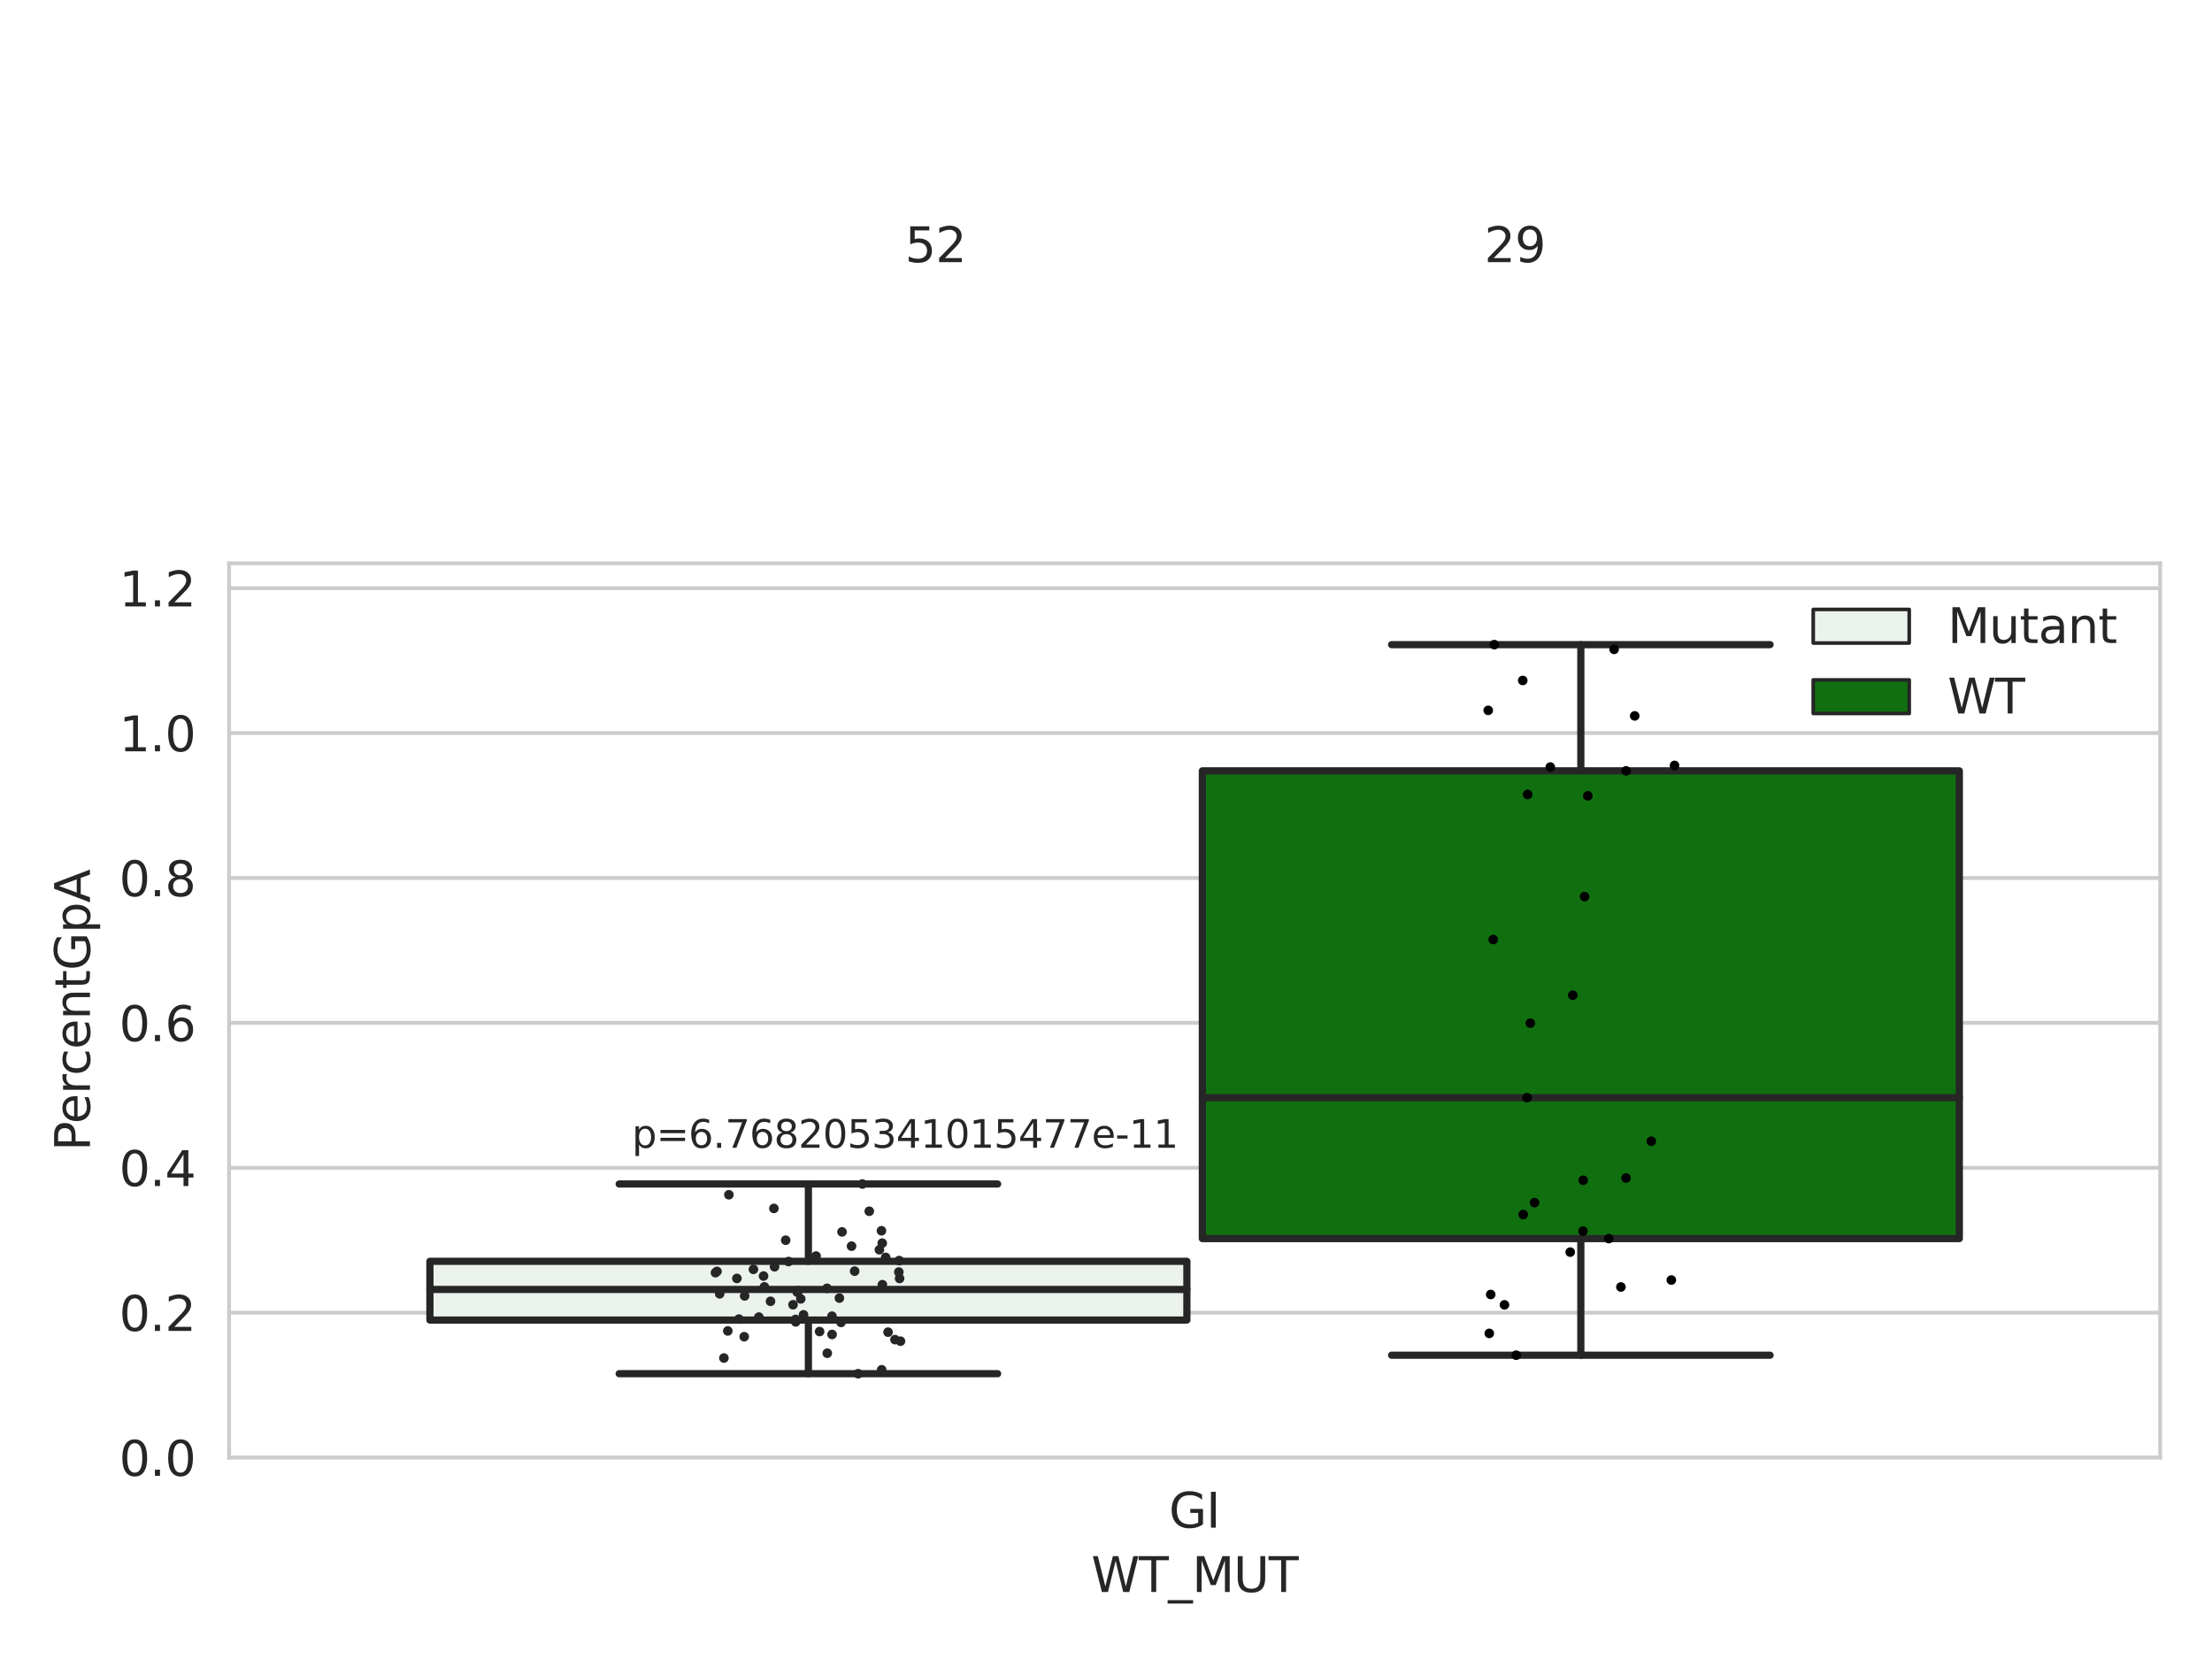 <?xml version="1.0" encoding="utf-8" standalone="no"?>
<!DOCTYPE svg PUBLIC "-//W3C//DTD SVG 1.1//EN"
  "http://www.w3.org/Graphics/SVG/1.1/DTD/svg11.dtd">
<svg xmlns:xlink="http://www.w3.org/1999/xlink" width="460.8pt" height="345.6pt" viewBox="0 0 460.8 345.6" xmlns="http://www.w3.org/2000/svg" version="1.1">
 <defs>
  <style type="text/css">*{stroke-linejoin: round; stroke-linecap: butt}</style>
 </defs>
 <g id="figure_1">
  <g id="patch_1">
   <path d="M 0 345.6 
L 460.8 345.6 
L 460.8 0 
L 0 0 
z
" style="fill: #ffffff"/>
  </g>
  <g id="axes_1">
   <g id="patch_2">
    <path d="M 47.72 303.64 
L 450 303.64 
L 450 117.356 
L 47.72 117.356 
z
" style="fill: #ffffff"/>
   </g>
   <g id="matplotlib.axis_1">
    <g id="xtick_1">
     <g id="text_1">
      <!-- GI -->
      <g style="fill: #262626" transform="translate(243.511 318.238)scale(0.1 -0.1)">
       <defs>
        <path id="DejaVuSans-47" d="M 3809 666 
L 3809 1919 
L 2778 1919 
L 2778 2438 
L 4434 2438 
L 4434 434 
Q 4069 175 3628 42 
Q 3188 -91 2688 -91 
Q 1594 -91 976 548 
Q 359 1188 359 2328 
Q 359 3472 976 4111 
Q 1594 4750 2688 4750 
Q 3144 4750 3555 4637 
Q 3966 4525 4313 4306 
L 4313 3634 
Q 3963 3931 3569 4081 
Q 3175 4231 2741 4231 
Q 1884 4231 1454 3753 
Q 1025 3275 1025 2328 
Q 1025 1384 1454 906 
Q 1884 428 2741 428 
Q 3075 428 3337 486 
Q 3600 544 3809 666 
z
" transform="scale(0.016)"/>
        <path id="DejaVuSans-49" d="M 628 4666 
L 1259 4666 
L 1259 0 
L 628 0 
L 628 4666 
z
" transform="scale(0.016)"/>
       </defs>
       <use xlink:href="#DejaVuSans-47"/>
       <use xlink:href="#DejaVuSans-49" x="77.49"/>
      </g>
     </g>
    </g>
    <g id="text_2">
     <!-- WT_MUT -->
     <g style="fill: #262626" transform="translate(227.335 331.638)scale(0.1 -0.1)">
      <defs>
       <path id="DejaVuSans-57" d="M 213 4666 
L 850 4666 
L 1831 722 
L 2809 4666 
L 3519 4666 
L 4500 722 
L 5478 4666 
L 6119 4666 
L 4947 0 
L 4153 0 
L 3169 4050 
L 2175 0 
L 1381 0 
L 213 4666 
z
" transform="scale(0.016)"/>
       <path id="DejaVuSans-54" d="M -19 4666 
L 3928 4666 
L 3928 4134 
L 2272 4134 
L 2272 0 
L 1638 0 
L 1638 4134 
L -19 4134 
L -19 4666 
z
" transform="scale(0.016)"/>
       <path id="DejaVuSans-5f" d="M 3263 -1063 
L 3263 -1509 
L -63 -1509 
L -63 -1063 
L 3263 -1063 
z
" transform="scale(0.016)"/>
       <path id="DejaVuSans-4d" d="M 628 4666 
L 1569 4666 
L 2759 1491 
L 3956 4666 
L 4897 4666 
L 4897 0 
L 4281 0 
L 4281 4097 
L 3078 897 
L 2444 897 
L 1241 4097 
L 1241 0 
L 628 0 
L 628 4666 
z
" transform="scale(0.016)"/>
       <path id="DejaVuSans-55" d="M 556 4666 
L 1191 4666 
L 1191 1831 
Q 1191 1081 1462 751 
Q 1734 422 2344 422 
Q 2950 422 3222 751 
Q 3494 1081 3494 1831 
L 3494 4666 
L 4128 4666 
L 4128 1753 
Q 4128 841 3676 375 
Q 3225 -91 2344 -91 
Q 1459 -91 1007 375 
Q 556 841 556 1753 
L 556 4666 
z
" transform="scale(0.016)"/>
      </defs>
      <use xlink:href="#DejaVuSans-57"/>
      <use xlink:href="#DejaVuSans-54" x="98.877"/>
      <use xlink:href="#DejaVuSans-5f" x="159.961"/>
      <use xlink:href="#DejaVuSans-4d" x="209.961"/>
      <use xlink:href="#DejaVuSans-55" x="296.24"/>
      <use xlink:href="#DejaVuSans-54" x="369.434"/>
     </g>
    </g>
   </g>
   <g id="matplotlib.axis_2">
    <g id="ytick_1">
     <g id="line2d_1">
      <path d="M 47.72 303.64 
L 450 303.64 
" clip-path="url(#p25c005a3f5)" style="fill: none; stroke: #cccccc; stroke-width: 0.8; stroke-linecap: round"/>
     </g>
     <g id="text_3">
      <!-- 0.0 -->
      <g style="fill: #262626" transform="translate(24.817 307.439)scale(0.1 -0.1)">
       <defs>
        <path id="DejaVuSans-30" d="M 2034 4250 
Q 1547 4250 1301 3770 
Q 1056 3291 1056 2328 
Q 1056 1369 1301 889 
Q 1547 409 2034 409 
Q 2525 409 2770 889 
Q 3016 1369 3016 2328 
Q 3016 3291 2770 3770 
Q 2525 4250 2034 4250 
z
M 2034 4750 
Q 2819 4750 3233 4129 
Q 3647 3509 3647 2328 
Q 3647 1150 3233 529 
Q 2819 -91 2034 -91 
Q 1250 -91 836 529 
Q 422 1150 422 2328 
Q 422 3509 836 4129 
Q 1250 4750 2034 4750 
z
" transform="scale(0.016)"/>
        <path id="DejaVuSans-2e" d="M 684 794 
L 1344 794 
L 1344 0 
L 684 0 
L 684 794 
z
" transform="scale(0.016)"/>
       </defs>
       <use xlink:href="#DejaVuSans-30"/>
       <use xlink:href="#DejaVuSans-2e" x="63.623"/>
       <use xlink:href="#DejaVuSans-30" x="95.41"/>
      </g>
     </g>
    </g>
    <g id="ytick_2">
     <g id="line2d_2">
      <path d="M 47.72 273.455 
L 450 273.455 
" clip-path="url(#p25c005a3f5)" style="fill: none; stroke: #cccccc; stroke-width: 0.8; stroke-linecap: round"/>
     </g>
     <g id="text_4">
      <!-- 0.2 -->
      <g style="fill: #262626" transform="translate(24.817 277.254)scale(0.1 -0.1)">
       <defs>
        <path id="DejaVuSans-32" d="M 1228 531 
L 3431 531 
L 3431 0 
L 469 0 
L 469 531 
Q 828 903 1448 1529 
Q 2069 2156 2228 2338 
Q 2531 2678 2651 2914 
Q 2772 3150 2772 3378 
Q 2772 3750 2511 3984 
Q 2250 4219 1831 4219 
Q 1534 4219 1204 4116 
Q 875 4013 500 3803 
L 500 4441 
Q 881 4594 1212 4672 
Q 1544 4750 1819 4750 
Q 2544 4750 2975 4387 
Q 3406 4025 3406 3419 
Q 3406 3131 3298 2873 
Q 3191 2616 2906 2266 
Q 2828 2175 2409 1742 
Q 1991 1309 1228 531 
z
" transform="scale(0.016)"/>
       </defs>
       <use xlink:href="#DejaVuSans-30"/>
       <use xlink:href="#DejaVuSans-2e" x="63.623"/>
       <use xlink:href="#DejaVuSans-32" x="95.41"/>
      </g>
     </g>
    </g>
    <g id="ytick_3">
     <g id="line2d_3">
      <path d="M 47.72 243.269 
L 450 243.269 
" clip-path="url(#p25c005a3f5)" style="fill: none; stroke: #cccccc; stroke-width: 0.8; stroke-linecap: round"/>
     </g>
     <g id="text_5">
      <!-- 0.4 -->
      <g style="fill: #262626" transform="translate(24.817 247.069)scale(0.1 -0.1)">
       <defs>
        <path id="DejaVuSans-34" d="M 2419 4116 
L 825 1625 
L 2419 1625 
L 2419 4116 
z
M 2253 4666 
L 3047 4666 
L 3047 1625 
L 3713 1625 
L 3713 1100 
L 3047 1100 
L 3047 0 
L 2419 0 
L 2419 1100 
L 313 1100 
L 313 1709 
L 2253 4666 
z
" transform="scale(0.016)"/>
       </defs>
       <use xlink:href="#DejaVuSans-30"/>
       <use xlink:href="#DejaVuSans-2e" x="63.623"/>
       <use xlink:href="#DejaVuSans-34" x="95.41"/>
      </g>
     </g>
    </g>
    <g id="ytick_4">
     <g id="line2d_4">
      <path d="M 47.72 213.084 
L 450 213.084 
" clip-path="url(#p25c005a3f5)" style="fill: none; stroke: #cccccc; stroke-width: 0.8; stroke-linecap: round"/>
     </g>
     <g id="text_6">
      <!-- 0.6 -->
      <g style="fill: #262626" transform="translate(24.817 216.883)scale(0.1 -0.1)">
       <defs>
        <path id="DejaVuSans-36" d="M 2113 2584 
Q 1688 2584 1439 2293 
Q 1191 2003 1191 1497 
Q 1191 994 1439 701 
Q 1688 409 2113 409 
Q 2538 409 2786 701 
Q 3034 994 3034 1497 
Q 3034 2003 2786 2293 
Q 2538 2584 2113 2584 
z
M 3366 4563 
L 3366 3988 
Q 3128 4100 2886 4159 
Q 2644 4219 2406 4219 
Q 1781 4219 1451 3797 
Q 1122 3375 1075 2522 
Q 1259 2794 1537 2939 
Q 1816 3084 2150 3084 
Q 2853 3084 3261 2657 
Q 3669 2231 3669 1497 
Q 3669 778 3244 343 
Q 2819 -91 2113 -91 
Q 1303 -91 875 529 
Q 447 1150 447 2328 
Q 447 3434 972 4092 
Q 1497 4750 2381 4750 
Q 2619 4750 2861 4703 
Q 3103 4656 3366 4563 
z
" transform="scale(0.016)"/>
       </defs>
       <use xlink:href="#DejaVuSans-30"/>
       <use xlink:href="#DejaVuSans-2e" x="63.623"/>
       <use xlink:href="#DejaVuSans-36" x="95.41"/>
      </g>
     </g>
    </g>
    <g id="ytick_5">
     <g id="line2d_5">
      <path d="M 47.72 182.899 
L 450 182.899 
" clip-path="url(#p25c005a3f5)" style="fill: none; stroke: #cccccc; stroke-width: 0.8; stroke-linecap: round"/>
     </g>
     <g id="text_7">
      <!-- 0.8 -->
      <g style="fill: #262626" transform="translate(24.817 186.698)scale(0.1 -0.1)">
       <defs>
        <path id="DejaVuSans-38" d="M 2034 2216 
Q 1584 2216 1326 1975 
Q 1069 1734 1069 1313 
Q 1069 891 1326 650 
Q 1584 409 2034 409 
Q 2484 409 2743 651 
Q 3003 894 3003 1313 
Q 3003 1734 2745 1975 
Q 2488 2216 2034 2216 
z
M 1403 2484 
Q 997 2584 770 2862 
Q 544 3141 544 3541 
Q 544 4100 942 4425 
Q 1341 4750 2034 4750 
Q 2731 4750 3128 4425 
Q 3525 4100 3525 3541 
Q 3525 3141 3298 2862 
Q 3072 2584 2669 2484 
Q 3125 2378 3379 2068 
Q 3634 1759 3634 1313 
Q 3634 634 3220 271 
Q 2806 -91 2034 -91 
Q 1263 -91 848 271 
Q 434 634 434 1313 
Q 434 1759 690 2068 
Q 947 2378 1403 2484 
z
M 1172 3481 
Q 1172 3119 1398 2916 
Q 1625 2713 2034 2713 
Q 2441 2713 2670 2916 
Q 2900 3119 2900 3481 
Q 2900 3844 2670 4047 
Q 2441 4250 2034 4250 
Q 1625 4250 1398 4047 
Q 1172 3844 1172 3481 
z
" transform="scale(0.016)"/>
       </defs>
       <use xlink:href="#DejaVuSans-30"/>
       <use xlink:href="#DejaVuSans-2e" x="63.623"/>
       <use xlink:href="#DejaVuSans-38" x="95.41"/>
      </g>
     </g>
    </g>
    <g id="ytick_6">
     <g id="line2d_6">
      <path d="M 47.72 152.713 
L 450 152.713 
" clip-path="url(#p25c005a3f5)" style="fill: none; stroke: #cccccc; stroke-width: 0.8; stroke-linecap: round"/>
     </g>
     <g id="text_8">
      <!-- 1.0 -->
      <g style="fill: #262626" transform="translate(24.817 156.513)scale(0.1 -0.1)">
       <defs>
        <path id="DejaVuSans-31" d="M 794 531 
L 1825 531 
L 1825 4091 
L 703 3866 
L 703 4441 
L 1819 4666 
L 2450 4666 
L 2450 531 
L 3481 531 
L 3481 0 
L 794 0 
L 794 531 
z
" transform="scale(0.016)"/>
       </defs>
       <use xlink:href="#DejaVuSans-31"/>
       <use xlink:href="#DejaVuSans-2e" x="63.623"/>
       <use xlink:href="#DejaVuSans-30" x="95.41"/>
      </g>
     </g>
    </g>
    <g id="ytick_7">
     <g id="line2d_7">
      <path d="M 47.72 122.528 
L 450 122.528 
" clip-path="url(#p25c005a3f5)" style="fill: none; stroke: #cccccc; stroke-width: 0.8; stroke-linecap: round"/>
     </g>
     <g id="text_9">
      <!-- 1.2 -->
      <g style="fill: #262626" transform="translate(24.817 126.327)scale(0.1 -0.1)">
       <use xlink:href="#DejaVuSans-31"/>
       <use xlink:href="#DejaVuSans-2e" x="63.623"/>
       <use xlink:href="#DejaVuSans-32" x="95.41"/>
      </g>
     </g>
    </g>
    <g id="text_10">
     <!-- PercentGpA -->
     <g style="fill: #262626" transform="translate(18.737 239.775)rotate(-90)scale(0.1 -0.1)">
      <defs>
       <path id="DejaVuSans-50" d="M 1259 4147 
L 1259 2394 
L 2053 2394 
Q 2494 2394 2734 2622 
Q 2975 2850 2975 3272 
Q 2975 3691 2734 3919 
Q 2494 4147 2053 4147 
L 1259 4147 
z
M 628 4666 
L 2053 4666 
Q 2838 4666 3239 4311 
Q 3641 3956 3641 3272 
Q 3641 2581 3239 2228 
Q 2838 1875 2053 1875 
L 1259 1875 
L 1259 0 
L 628 0 
L 628 4666 
z
" transform="scale(0.016)"/>
       <path id="DejaVuSans-65" d="M 3597 1894 
L 3597 1613 
L 953 1613 
Q 991 1019 1311 708 
Q 1631 397 2203 397 
Q 2534 397 2845 478 
Q 3156 559 3463 722 
L 3463 178 
Q 3153 47 2828 -22 
Q 2503 -91 2169 -91 
Q 1331 -91 842 396 
Q 353 884 353 1716 
Q 353 2575 817 3079 
Q 1281 3584 2069 3584 
Q 2775 3584 3186 3129 
Q 3597 2675 3597 1894 
z
M 3022 2063 
Q 3016 2534 2758 2815 
Q 2500 3097 2075 3097 
Q 1594 3097 1305 2825 
Q 1016 2553 972 2059 
L 3022 2063 
z
" transform="scale(0.016)"/>
       <path id="DejaVuSans-72" d="M 2631 2963 
Q 2534 3019 2420 3045 
Q 2306 3072 2169 3072 
Q 1681 3072 1420 2755 
Q 1159 2438 1159 1844 
L 1159 0 
L 581 0 
L 581 3500 
L 1159 3500 
L 1159 2956 
Q 1341 3275 1631 3429 
Q 1922 3584 2338 3584 
Q 2397 3584 2469 3576 
Q 2541 3569 2628 3553 
L 2631 2963 
z
" transform="scale(0.016)"/>
       <path id="DejaVuSans-63" d="M 3122 3366 
L 3122 2828 
Q 2878 2963 2633 3030 
Q 2388 3097 2138 3097 
Q 1578 3097 1268 2742 
Q 959 2388 959 1747 
Q 959 1106 1268 751 
Q 1578 397 2138 397 
Q 2388 397 2633 464 
Q 2878 531 3122 666 
L 3122 134 
Q 2881 22 2623 -34 
Q 2366 -91 2075 -91 
Q 1284 -91 818 406 
Q 353 903 353 1747 
Q 353 2603 823 3093 
Q 1294 3584 2113 3584 
Q 2378 3584 2631 3529 
Q 2884 3475 3122 3366 
z
" transform="scale(0.016)"/>
       <path id="DejaVuSans-6e" d="M 3513 2113 
L 3513 0 
L 2938 0 
L 2938 2094 
Q 2938 2591 2744 2837 
Q 2550 3084 2163 3084 
Q 1697 3084 1428 2787 
Q 1159 2491 1159 1978 
L 1159 0 
L 581 0 
L 581 3500 
L 1159 3500 
L 1159 2956 
Q 1366 3272 1645 3428 
Q 1925 3584 2291 3584 
Q 2894 3584 3203 3211 
Q 3513 2838 3513 2113 
z
" transform="scale(0.016)"/>
       <path id="DejaVuSans-74" d="M 1172 4494 
L 1172 3500 
L 2356 3500 
L 2356 3053 
L 1172 3053 
L 1172 1153 
Q 1172 725 1289 603 
Q 1406 481 1766 481 
L 2356 481 
L 2356 0 
L 1766 0 
Q 1100 0 847 248 
Q 594 497 594 1153 
L 594 3053 
L 172 3053 
L 172 3500 
L 594 3500 
L 594 4494 
L 1172 4494 
z
" transform="scale(0.016)"/>
       <path id="DejaVuSans-70" d="M 1159 525 
L 1159 -1331 
L 581 -1331 
L 581 3500 
L 1159 3500 
L 1159 2969 
Q 1341 3281 1617 3432 
Q 1894 3584 2278 3584 
Q 2916 3584 3314 3078 
Q 3713 2572 3713 1747 
Q 3713 922 3314 415 
Q 2916 -91 2278 -91 
Q 1894 -91 1617 61 
Q 1341 213 1159 525 
z
M 3116 1747 
Q 3116 2381 2855 2742 
Q 2594 3103 2138 3103 
Q 1681 3103 1420 2742 
Q 1159 2381 1159 1747 
Q 1159 1113 1420 752 
Q 1681 391 2138 391 
Q 2594 391 2855 752 
Q 3116 1113 3116 1747 
z
" transform="scale(0.016)"/>
       <path id="DejaVuSans-41" d="M 2188 4044 
L 1331 1722 
L 3047 1722 
L 2188 4044 
z
M 1831 4666 
L 2547 4666 
L 4325 0 
L 3669 0 
L 3244 1197 
L 1141 1197 
L 716 0 
L 50 0 
L 1831 4666 
z
" transform="scale(0.016)"/>
      </defs>
      <use xlink:href="#DejaVuSans-50"/>
      <use xlink:href="#DejaVuSans-65" x="56.678"/>
      <use xlink:href="#DejaVuSans-72" x="118.201"/>
      <use xlink:href="#DejaVuSans-63" x="157.064"/>
      <use xlink:href="#DejaVuSans-65" x="212.045"/>
      <use xlink:href="#DejaVuSans-6e" x="273.568"/>
      <use xlink:href="#DejaVuSans-74" x="336.947"/>
      <use xlink:href="#DejaVuSans-47" x="376.156"/>
      <use xlink:href="#DejaVuSans-70" x="453.646"/>
      <use xlink:href="#DejaVuSans-41" x="517.123"/>
     </g>
    </g>
   </g>
   <g id="patch_3">
    <path d="M 89.557 274.989 
L 247.251 274.989 
L 247.251 262.749 
L 89.557 262.749 
L 89.557 274.989 
z
" clip-path="url(#p25c005a3f5)" style="fill: #ecf2ec; stroke: #262626; stroke-width: 1.5; stroke-linejoin: miter"/>
   </g>
   <g id="patch_4">
    <path d="M 250.469 258.021 
L 408.163 258.021 
L 408.163 160.585 
L 250.469 160.585 
L 250.469 258.021 
z
" clip-path="url(#p25c005a3f5)" style="fill: #107010; stroke: #262626; stroke-width: 1.5; stroke-linejoin: miter"/>
   </g>
   <g id="patch_5">
    <path d="M 248.86 303.64 
L 248.86 303.64 
L 248.86 303.64 
L 248.86 303.64 
z
" clip-path="url(#p25c005a3f5)" style="fill: #ecf2ec; stroke: #262626; stroke-width: 0.75; stroke-linejoin: miter"/>
   </g>
   <g id="patch_6">
    <path d="M 248.86 303.64 
L 248.86 303.64 
L 248.86 303.64 
L 248.86 303.64 
z
" clip-path="url(#p25c005a3f5)" style="fill: #107010; stroke: #262626; stroke-width: 0.75; stroke-linejoin: miter"/>
   </g>
   <g id="PathCollection_1"/>
   <g id="PathCollection_2"/>
   <g id="line2d_8">
    <path d="M 168.404 274.989 
L 168.404 286.168 
" clip-path="url(#p25c005a3f5)" style="fill: none; stroke: #262626; stroke-width: 1.5; stroke-linecap: round"/>
   </g>
   <g id="line2d_9">
    <path d="M 168.404 262.749 
L 168.404 246.65 
" clip-path="url(#p25c005a3f5)" style="fill: none; stroke: #262626; stroke-width: 1.5; stroke-linecap: round"/>
   </g>
   <g id="line2d_10">
    <path d="M 128.981 286.168 
L 207.827 286.168 
" clip-path="url(#p25c005a3f5)" style="fill: none; stroke: #262626; stroke-width: 1.5; stroke-linecap: round"/>
   </g>
   <g id="line2d_11">
    <path d="M 128.981 246.65 
L 207.827 246.65 
" clip-path="url(#p25c005a3f5)" style="fill: none; stroke: #262626; stroke-width: 1.5; stroke-linecap: round"/>
   </g>
   <g id="line2d_12"/>
   <g id="line2d_13">
    <path d="M 329.316 258.021 
L 329.316 282.315 
" clip-path="url(#p25c005a3f5)" style="fill: none; stroke: #262626; stroke-width: 1.5; stroke-linecap: round"/>
   </g>
   <g id="line2d_14">
    <path d="M 329.316 160.585 
L 329.316 134.291 
" clip-path="url(#p25c005a3f5)" style="fill: none; stroke: #262626; stroke-width: 1.5; stroke-linecap: round"/>
   </g>
   <g id="line2d_15">
    <path d="M 289.893 282.315 
L 368.739 282.315 
" clip-path="url(#p25c005a3f5)" style="fill: none; stroke: #262626; stroke-width: 1.5; stroke-linecap: round"/>
   </g>
   <g id="line2d_16">
    <path d="M 289.893 134.291 
L 368.739 134.291 
" clip-path="url(#p25c005a3f5)" style="fill: none; stroke: #262626; stroke-width: 1.5; stroke-linecap: round"/>
   </g>
   <g id="line2d_17"/>
   <g id="line2d_18">
    <path d="M 89.557 268.616 
L 247.251 268.616 
" clip-path="url(#p25c005a3f5)" style="fill: none; stroke: #262626; stroke-width: 1.5; stroke-linecap: round"/>
   </g>
   <g id="line2d_19">
    <path d="M 250.469 228.67 
L 408.163 228.67 
" clip-path="url(#p25c005a3f5)" style="fill: none; stroke: #262626; stroke-width: 1.5; stroke-linecap: round"/>
   </g>
   <g id="patch_7">
    <path d="M 47.72 303.64 
L 47.72 117.356 
" style="fill: none; stroke: #cccccc; stroke-width: 0.8; stroke-linejoin: miter; stroke-linecap: square"/>
   </g>
   <g id="patch_8">
    <path d="M 450 303.64 
L 450 117.356 
" style="fill: none; stroke: #cccccc; stroke-width: 0.8; stroke-linejoin: miter; stroke-linecap: square"/>
   </g>
   <g id="patch_9">
    <path d="M 47.72 303.64 
L 450 303.64 
" style="fill: none; stroke: #cccccc; stroke-width: 0.8; stroke-linejoin: miter; stroke-linecap: square"/>
   </g>
   <g id="patch_10">
    <path d="M 47.72 117.356 
L 450 117.356 
" style="fill: none; stroke: #cccccc; stroke-width: 0.8; stroke-linejoin: miter; stroke-linecap: square"/>
   </g>
   <g id="PathCollection_3">
    <defs>
     <path id="C0_0_0fa7f31e51" d="M 0 1 
C 0.265 1 0.52 0.895 0.707 0.707 
C 0.895 0.52 1 0.265 1 -0 
C 1 -0.265 0.895 -0.52 0.707 -0.707 
C 0.52 -0.895 0.265 -1 0 -1 
C -0.265 -1 -0.52 -0.895 -0.707 -0.707 
C -0.895 -0.52 -1 -0.265 -1 0 
C -1 0.265 -0.895 0.52 -0.707 0.707 
C -0.52 0.895 -0.265 1 0 1 
z
"/>
    </defs>
    <g clip-path="url(#p25c005a3f5)">
     <use xlink:href="#C0_0_0fa7f31e51" x="153.938" y="274.784" style="fill: #262626"/>
    </g>
    <g clip-path="url(#p25c005a3f5)">
     <use xlink:href="#C0_0_0fa7f31e51" x="151.617" y="277.259" style="fill: #262626"/>
    </g>
    <g clip-path="url(#p25c005a3f5)">
     <use xlink:href="#C0_0_0fa7f31e51" x="172.334" y="281.901" style="fill: #262626"/>
    </g>
    <g clip-path="url(#p25c005a3f5)">
     <use xlink:href="#C0_0_0fa7f31e51" x="161.355" y="263.892" style="fill: #262626"/>
    </g>
    <g clip-path="url(#p25c005a3f5)">
     <use xlink:href="#C0_0_0fa7f31e51" x="186.442" y="279.069" style="fill: #262626"/>
    </g>
    <g clip-path="url(#p25c005a3f5)">
     <use xlink:href="#C0_0_0fa7f31e51" x="170.007" y="261.654" style="fill: #262626"/>
    </g>
    <g clip-path="url(#p25c005a3f5)">
     <use xlink:href="#C0_0_0fa7f31e51" x="159.232" y="268.072" style="fill: #262626"/>
    </g>
    <g clip-path="url(#p25c005a3f5)">
     <use xlink:href="#C0_0_0fa7f31e51" x="175.203" y="275.487" style="fill: #262626"/>
    </g>
    <g clip-path="url(#p25c005a3f5)">
     <use xlink:href="#C0_0_0fa7f31e51" x="173.34" y="277.993" style="fill: #262626"/>
    </g>
    <g clip-path="url(#p25c005a3f5)">
     <use xlink:href="#C0_0_0fa7f31e51" x="151.84" y="248.888" style="fill: #262626"/>
    </g>
    <g clip-path="url(#p25c005a3f5)">
     <use xlink:href="#C0_0_0fa7f31e51" x="166.069" y="269.172" style="fill: #262626"/>
    </g>
    <g clip-path="url(#p25c005a3f5)">
     <use xlink:href="#C0_0_0fa7f31e51" x="158.087" y="274.369" style="fill: #262626"/>
    </g>
    <g clip-path="url(#p25c005a3f5)">
     <use xlink:href="#C0_0_0fa7f31e51" x="181.083" y="252.322" style="fill: #262626"/>
    </g>
    <g clip-path="url(#p25c005a3f5)">
     <use xlink:href="#C0_0_0fa7f31e51" x="170.737" y="277.386" style="fill: #262626"/>
    </g>
    <g clip-path="url(#p25c005a3f5)">
     <use xlink:href="#C0_0_0fa7f31e51" x="149.043" y="265.122" style="fill: #262626"/>
    </g>
    <g clip-path="url(#p25c005a3f5)">
     <use xlink:href="#C0_0_0fa7f31e51" x="160.515" y="271.084" style="fill: #262626"/>
    </g>
    <g clip-path="url(#p25c005a3f5)">
     <use xlink:href="#C0_0_0fa7f31e51" x="159.062" y="265.823" style="fill: #262626"/>
    </g>
    <g clip-path="url(#p25c005a3f5)">
     <use xlink:href="#C0_0_0fa7f31e51" x="167.387" y="273.903" style="fill: #262626"/>
    </g>
    <g clip-path="url(#p25c005a3f5)">
     <use xlink:href="#C0_0_0fa7f31e51" x="187.239" y="264.991" style="fill: #262626"/>
    </g>
    <g clip-path="url(#p25c005a3f5)">
     <use xlink:href="#C0_0_0fa7f31e51" x="163.673" y="258.359" style="fill: #262626"/>
    </g>
    <g clip-path="url(#p25c005a3f5)">
     <use xlink:href="#C0_0_0fa7f31e51" x="183.627" y="256.388" style="fill: #262626"/>
    </g>
    <g clip-path="url(#p25c005a3f5)">
     <use xlink:href="#C0_0_0fa7f31e51" x="187.4" y="266.329" style="fill: #262626"/>
    </g>
    <g clip-path="url(#p25c005a3f5)">
     <use xlink:href="#C0_0_0fa7f31e51" x="173.321" y="274.188" style="fill: #262626"/>
    </g>
    <g clip-path="url(#p25c005a3f5)">
     <use xlink:href="#C0_0_0fa7f31e51" x="165.763" y="275.373" style="fill: #262626"/>
    </g>
    <g clip-path="url(#p25c005a3f5)">
     <use xlink:href="#C0_0_0fa7f31e51" x="164.271" y="262.799" style="fill: #262626"/>
    </g>
    <g clip-path="url(#p25c005a3f5)">
     <use xlink:href="#C0_0_0fa7f31e51" x="187.313" y="262.6" style="fill: #262626"/>
    </g>
    <g clip-path="url(#p25c005a3f5)">
     <use xlink:href="#C0_0_0fa7f31e51" x="184.508" y="261.941" style="fill: #262626"/>
    </g>
    <g clip-path="url(#p25c005a3f5)">
     <use xlink:href="#C0_0_0fa7f31e51" x="183.787" y="258.97" style="fill: #262626"/>
    </g>
    <g clip-path="url(#p25c005a3f5)">
     <use xlink:href="#C0_0_0fa7f31e51" x="183.817" y="267.625" style="fill: #262626"/>
    </g>
    <g clip-path="url(#p25c005a3f5)">
     <use xlink:href="#C0_0_0fa7f31e51" x="155.034" y="278.457" style="fill: #262626"/>
    </g>
    <g clip-path="url(#p25c005a3f5)">
     <use xlink:href="#C0_0_0fa7f31e51" x="183.196" y="260.344" style="fill: #262626"/>
    </g>
    <g clip-path="url(#p25c005a3f5)">
     <use xlink:href="#C0_0_0fa7f31e51" x="149.921" y="269.523" style="fill: #262626"/>
    </g>
    <g clip-path="url(#p25c005a3f5)">
     <use xlink:href="#C0_0_0fa7f31e51" x="156.955" y="264.428" style="fill: #262626"/>
    </g>
    <g clip-path="url(#p25c005a3f5)">
     <use xlink:href="#C0_0_0fa7f31e51" x="175.408" y="256.625" style="fill: #262626"/>
    </g>
    <g clip-path="url(#p25c005a3f5)">
     <use xlink:href="#C0_0_0fa7f31e51" x="165.202" y="271.803" style="fill: #262626"/>
    </g>
    <g clip-path="url(#p25c005a3f5)">
     <use xlink:href="#C0_0_0fa7f31e51" x="184.998" y="277.511" style="fill: #262626"/>
    </g>
    <g clip-path="url(#p25c005a3f5)">
     <use xlink:href="#C0_0_0fa7f31e51" x="172.287" y="268.373" style="fill: #262626"/>
    </g>
    <g clip-path="url(#p25c005a3f5)">
     <use xlink:href="#C0_0_0fa7f31e51" x="166.811" y="270.585" style="fill: #262626"/>
    </g>
    <g clip-path="url(#p25c005a3f5)">
     <use xlink:href="#C0_0_0fa7f31e51" x="150.803" y="282.899" style="fill: #262626"/>
    </g>
    <g clip-path="url(#p25c005a3f5)">
     <use xlink:href="#C0_0_0fa7f31e51" x="179.643" y="246.65" style="fill: #262626"/>
    </g>
    <g clip-path="url(#p25c005a3f5)">
     <use xlink:href="#C0_0_0fa7f31e51" x="161.217" y="251.734" style="fill: #262626"/>
    </g>
    <g clip-path="url(#p25c005a3f5)">
     <use xlink:href="#C0_0_0fa7f31e51" x="153.51" y="266.323" style="fill: #262626"/>
    </g>
    <g clip-path="url(#p25c005a3f5)">
     <use xlink:href="#C0_0_0fa7f31e51" x="166.355" y="268.859" style="fill: #262626"/>
    </g>
    <g clip-path="url(#p25c005a3f5)">
     <use xlink:href="#C0_0_0fa7f31e51" x="149.358" y="264.854" style="fill: #262626"/>
    </g>
    <g clip-path="url(#p25c005a3f5)">
     <use xlink:href="#C0_0_0fa7f31e51" x="187.589" y="279.393" style="fill: #262626"/>
    </g>
    <g clip-path="url(#p25c005a3f5)">
     <use xlink:href="#C0_0_0fa7f31e51" x="174.863" y="270.416" style="fill: #262626"/>
    </g>
    <g clip-path="url(#p25c005a3f5)">
     <use xlink:href="#C0_0_0fa7f31e51" x="183.671" y="285.353" style="fill: #262626"/>
    </g>
    <g clip-path="url(#p25c005a3f5)">
     <use xlink:href="#C0_0_0fa7f31e51" x="178.038" y="264.803" style="fill: #262626"/>
    </g>
    <g clip-path="url(#p25c005a3f5)">
     <use xlink:href="#C0_0_0fa7f31e51" x="177.392" y="259.599" style="fill: #262626"/>
    </g>
    <g clip-path="url(#p25c005a3f5)">
     <use xlink:href="#C0_0_0fa7f31e51" x="155.126" y="269.963" style="fill: #262626"/>
    </g>
    <g clip-path="url(#p25c005a3f5)">
     <use xlink:href="#C0_0_0fa7f31e51" x="178.772" y="286.168" style="fill: #262626"/>
    </g>
    <g clip-path="url(#p25c005a3f5)">
     <use xlink:href="#C0_0_0fa7f31e51" x="165.719" y="274.861" style="fill: #262626"/>
    </g>
   </g>
   <g id="PathCollection_4">
    <defs>
     <path id="C1_0_3a7f2c9e68" d="M 0 1 
C 0.265 1 0.52 0.895 0.707 0.707 
C 0.895 0.52 1 0.265 1 -0 
C 1 -0.265 0.895 -0.52 0.707 -0.707 
C 0.52 -0.895 0.265 -1 0 -1 
C -0.265 -1 -0.52 -0.895 -0.707 -0.707 
C -0.895 -0.52 -1 -0.265 -1 0 
C -1 0.265 -0.895 0.52 -0.707 0.707 
C -0.52 0.895 -0.265 1 0 1 
z
"/>
    </defs>
    <g clip-path="url(#p25c005a3f5)">
     <use xlink:href="#C1_0_3a7f2c9e68" x="318.804" y="213.142"/>
    </g>
    <g clip-path="url(#p25c005a3f5)">
     <use xlink:href="#C1_0_3a7f2c9e68" x="327.632" y="207.325"/>
    </g>
    <g clip-path="url(#p25c005a3f5)">
     <use xlink:href="#C1_0_3a7f2c9e68" x="310.246" y="277.771"/>
    </g>
    <g clip-path="url(#p25c005a3f5)">
     <use xlink:href="#C1_0_3a7f2c9e68" x="318.116" y="228.67"/>
    </g>
    <g clip-path="url(#p25c005a3f5)">
     <use xlink:href="#C1_0_3a7f2c9e68" x="315.856" y="282.315"/>
    </g>
    <g clip-path="url(#p25c005a3f5)">
     <use xlink:href="#C1_0_3a7f2c9e68" x="319.68" y="250.527"/>
    </g>
    <g clip-path="url(#p25c005a3f5)">
     <use xlink:href="#C1_0_3a7f2c9e68" x="343.995" y="237.737"/>
    </g>
    <g clip-path="url(#p25c005a3f5)">
     <use xlink:href="#C1_0_3a7f2c9e68" x="313.411" y="271.827"/>
    </g>
    <g clip-path="url(#p25c005a3f5)">
     <use xlink:href="#C1_0_3a7f2c9e68" x="327.105" y="260.841"/>
    </g>
    <g clip-path="url(#p25c005a3f5)">
     <use xlink:href="#C1_0_3a7f2c9e68" x="329.78" y="256.462"/>
    </g>
    <g clip-path="url(#p25c005a3f5)">
     <use xlink:href="#C1_0_3a7f2c9e68" x="310.542" y="269.669"/>
    </g>
    <g clip-path="url(#p25c005a3f5)">
     <use xlink:href="#C1_0_3a7f2c9e68" x="322.953" y="159.791"/>
    </g>
    <g clip-path="url(#p25c005a3f5)">
     <use xlink:href="#C1_0_3a7f2c9e68" x="336.248" y="135.273"/>
    </g>
    <g clip-path="url(#p25c005a3f5)">
     <use xlink:href="#C1_0_3a7f2c9e68" x="310.024" y="147.979"/>
    </g>
    <g clip-path="url(#p25c005a3f5)">
     <use xlink:href="#C1_0_3a7f2c9e68" x="338.747" y="160.585"/>
    </g>
    <g clip-path="url(#p25c005a3f5)">
     <use xlink:href="#C1_0_3a7f2c9e68" x="318.24" y="165.499"/>
    </g>
    <g clip-path="url(#p25c005a3f5)">
     <use xlink:href="#C1_0_3a7f2c9e68" x="317.214" y="141.752"/>
    </g>
    <g clip-path="url(#p25c005a3f5)">
     <use xlink:href="#C1_0_3a7f2c9e68" x="348.169" y="266.653"/>
    </g>
    <g clip-path="url(#p25c005a3f5)">
     <use xlink:href="#C1_0_3a7f2c9e68" x="317.314" y="253.011"/>
    </g>
    <g clip-path="url(#p25c005a3f5)">
     <use xlink:href="#C1_0_3a7f2c9e68" x="337.667" y="268.102"/>
    </g>
    <g clip-path="url(#p25c005a3f5)">
     <use xlink:href="#C1_0_3a7f2c9e68" x="330.767" y="165.779"/>
    </g>
    <g clip-path="url(#p25c005a3f5)">
     <use xlink:href="#C1_0_3a7f2c9e68" x="340.536" y="149.135"/>
    </g>
    <g clip-path="url(#p25c005a3f5)">
     <use xlink:href="#C1_0_3a7f2c9e68" x="335.141" y="258.021"/>
    </g>
    <g clip-path="url(#p25c005a3f5)">
     <use xlink:href="#C1_0_3a7f2c9e68" x="311.06" y="195.723"/>
    </g>
    <g clip-path="url(#p25c005a3f5)">
     <use xlink:href="#C1_0_3a7f2c9e68" x="329.809" y="245.872"/>
    </g>
    <g clip-path="url(#p25c005a3f5)">
     <use xlink:href="#C1_0_3a7f2c9e68" x="348.837" y="159.451"/>
    </g>
    <g clip-path="url(#p25c005a3f5)">
     <use xlink:href="#C1_0_3a7f2c9e68" x="311.292" y="134.291"/>
    </g>
    <g clip-path="url(#p25c005a3f5)">
     <use xlink:href="#C1_0_3a7f2c9e68" x="338.734" y="245.401"/>
    </g>
    <g clip-path="url(#p25c005a3f5)">
     <use xlink:href="#C1_0_3a7f2c9e68" x="330.1" y="186.777"/>
    </g>
   </g>
   <g id="text_11">
    <!-- 52 -->
    <g style="fill: #262626" transform="translate(188.518 54.611)scale(0.1 -0.1)">
     <defs>
      <path id="DejaVuSans-35" d="M 691 4666 
L 3169 4666 
L 3169 4134 
L 1269 4134 
L 1269 2991 
Q 1406 3038 1543 3061 
Q 1681 3084 1819 3084 
Q 2600 3084 3056 2656 
Q 3513 2228 3513 1497 
Q 3513 744 3044 326 
Q 2575 -91 1722 -91 
Q 1428 -91 1123 -41 
Q 819 9 494 109 
L 494 744 
Q 775 591 1075 516 
Q 1375 441 1709 441 
Q 2250 441 2565 725 
Q 2881 1009 2881 1497 
Q 2881 1984 2565 2268 
Q 2250 2553 1709 2553 
Q 1456 2553 1204 2497 
Q 953 2441 691 2322 
L 691 4666 
z
" transform="scale(0.016)"/>
     </defs>
     <use xlink:href="#DejaVuSans-35"/>
     <use xlink:href="#DejaVuSans-32" x="63.623"/>
    </g>
   </g>
   <g id="text_12">
    <!-- p=6.768205341015477e-11 -->
    <g style="fill: #262626" transform="translate(131.641 239.104)scale(0.08 -0.08)">
     <defs>
      <path id="DejaVuSans-3d" d="M 678 2906 
L 4684 2906 
L 4684 2381 
L 678 2381 
L 678 2906 
z
M 678 1631 
L 4684 1631 
L 4684 1100 
L 678 1100 
L 678 1631 
z
" transform="scale(0.016)"/>
      <path id="DejaVuSans-37" d="M 525 4666 
L 3525 4666 
L 3525 4397 
L 1831 0 
L 1172 0 
L 2766 4134 
L 525 4134 
L 525 4666 
z
" transform="scale(0.016)"/>
      <path id="DejaVuSans-33" d="M 2597 2516 
Q 3050 2419 3304 2112 
Q 3559 1806 3559 1356 
Q 3559 666 3084 287 
Q 2609 -91 1734 -91 
Q 1441 -91 1130 -33 
Q 819 25 488 141 
L 488 750 
Q 750 597 1062 519 
Q 1375 441 1716 441 
Q 2309 441 2620 675 
Q 2931 909 2931 1356 
Q 2931 1769 2642 2001 
Q 2353 2234 1838 2234 
L 1294 2234 
L 1294 2753 
L 1863 2753 
Q 2328 2753 2575 2939 
Q 2822 3125 2822 3475 
Q 2822 3834 2567 4026 
Q 2313 4219 1838 4219 
Q 1578 4219 1281 4162 
Q 984 4106 628 3988 
L 628 4550 
Q 988 4650 1302 4700 
Q 1616 4750 1894 4750 
Q 2613 4750 3031 4423 
Q 3450 4097 3450 3541 
Q 3450 3153 3228 2886 
Q 3006 2619 2597 2516 
z
" transform="scale(0.016)"/>
      <path id="DejaVuSans-2d" d="M 313 2009 
L 1997 2009 
L 1997 1497 
L 313 1497 
L 313 2009 
z
" transform="scale(0.016)"/>
     </defs>
     <use xlink:href="#DejaVuSans-70"/>
     <use xlink:href="#DejaVuSans-3d" x="63.477"/>
     <use xlink:href="#DejaVuSans-36" x="147.266"/>
     <use xlink:href="#DejaVuSans-2e" x="210.889"/>
     <use xlink:href="#DejaVuSans-37" x="242.676"/>
     <use xlink:href="#DejaVuSans-36" x="306.299"/>
     <use xlink:href="#DejaVuSans-38" x="369.922"/>
     <use xlink:href="#DejaVuSans-32" x="433.545"/>
     <use xlink:href="#DejaVuSans-30" x="497.168"/>
     <use xlink:href="#DejaVuSans-35" x="560.791"/>
     <use xlink:href="#DejaVuSans-33" x="624.414"/>
     <use xlink:href="#DejaVuSans-34" x="688.037"/>
     <use xlink:href="#DejaVuSans-31" x="751.66"/>
     <use xlink:href="#DejaVuSans-30" x="815.283"/>
     <use xlink:href="#DejaVuSans-31" x="878.906"/>
     <use xlink:href="#DejaVuSans-35" x="942.529"/>
     <use xlink:href="#DejaVuSans-34" x="1006.152"/>
     <use xlink:href="#DejaVuSans-37" x="1069.775"/>
     <use xlink:href="#DejaVuSans-37" x="1133.398"/>
     <use xlink:href="#DejaVuSans-65" x="1197.021"/>
     <use xlink:href="#DejaVuSans-2d" x="1258.545"/>
     <use xlink:href="#DejaVuSans-31" x="1294.629"/>
     <use xlink:href="#DejaVuSans-31" x="1358.252"/>
    </g>
   </g>
   <g id="text_13">
    <!-- 29 -->
    <g style="fill: #262626" transform="translate(309.202 54.611)scale(0.1 -0.1)">
     <defs>
      <path id="DejaVuSans-39" d="M 703 97 
L 703 672 
Q 941 559 1184 500 
Q 1428 441 1663 441 
Q 2288 441 2617 861 
Q 2947 1281 2994 2138 
Q 2813 1869 2534 1725 
Q 2256 1581 1919 1581 
Q 1219 1581 811 2004 
Q 403 2428 403 3163 
Q 403 3881 828 4315 
Q 1253 4750 1959 4750 
Q 2769 4750 3195 4129 
Q 3622 3509 3622 2328 
Q 3622 1225 3098 567 
Q 2575 -91 1691 -91 
Q 1453 -91 1209 -44 
Q 966 3 703 97 
z
M 1959 2075 
Q 2384 2075 2632 2365 
Q 2881 2656 2881 3163 
Q 2881 3666 2632 3958 
Q 2384 4250 1959 4250 
Q 1534 4250 1286 3958 
Q 1038 3666 1038 3163 
Q 1038 2656 1286 2365 
Q 1534 2075 1959 2075 
z
" transform="scale(0.016)"/>
     </defs>
     <use xlink:href="#DejaVuSans-32"/>
     <use xlink:href="#DejaVuSans-39" x="63.623"/>
    </g>
   </g>
   <g id="legend_1">
    <g id="patch_11">
     <path d="M 377.728 133.955 
L 397.728 133.955 
L 397.728 126.955 
L 377.728 126.955 
z
" style="fill: #ecf2ec; stroke: #262626; stroke-width: 0.75; stroke-linejoin: miter"/>
    </g>
    <g id="text_14">
     <!-- Mutant -->
     <g style="fill: #262626" transform="translate(405.728 133.955)scale(0.1 -0.1)">
      <defs>
       <path id="DejaVuSans-75" d="M 544 1381 
L 544 3500 
L 1119 3500 
L 1119 1403 
Q 1119 906 1312 657 
Q 1506 409 1894 409 
Q 2359 409 2629 706 
Q 2900 1003 2900 1516 
L 2900 3500 
L 3475 3500 
L 3475 0 
L 2900 0 
L 2900 538 
Q 2691 219 2414 64 
Q 2138 -91 1772 -91 
Q 1169 -91 856 284 
Q 544 659 544 1381 
z
M 1991 3584 
L 1991 3584 
z
" transform="scale(0.016)"/>
       <path id="DejaVuSans-61" d="M 2194 1759 
Q 1497 1759 1228 1600 
Q 959 1441 959 1056 
Q 959 750 1161 570 
Q 1363 391 1709 391 
Q 2188 391 2477 730 
Q 2766 1069 2766 1631 
L 2766 1759 
L 2194 1759 
z
M 3341 1997 
L 3341 0 
L 2766 0 
L 2766 531 
Q 2569 213 2275 61 
Q 1981 -91 1556 -91 
Q 1019 -91 701 211 
Q 384 513 384 1019 
Q 384 1609 779 1909 
Q 1175 2209 1959 2209 
L 2766 2209 
L 2766 2266 
Q 2766 2663 2505 2880 
Q 2244 3097 1772 3097 
Q 1472 3097 1187 3025 
Q 903 2953 641 2809 
L 641 3341 
Q 956 3463 1253 3523 
Q 1550 3584 1831 3584 
Q 2591 3584 2966 3190 
Q 3341 2797 3341 1997 
z
" transform="scale(0.016)"/>
      </defs>
      <use xlink:href="#DejaVuSans-4d"/>
      <use xlink:href="#DejaVuSans-75" x="86.279"/>
      <use xlink:href="#DejaVuSans-74" x="149.658"/>
      <use xlink:href="#DejaVuSans-61" x="188.867"/>
      <use xlink:href="#DejaVuSans-6e" x="250.146"/>
      <use xlink:href="#DejaVuSans-74" x="313.525"/>
     </g>
    </g>
    <g id="patch_12">
     <path d="M 377.728 148.633 
L 397.728 148.633 
L 397.728 141.633 
L 377.728 141.633 
z
" style="fill: #107010; stroke: #262626; stroke-width: 0.75; stroke-linejoin: miter"/>
    </g>
    <g id="text_15">
     <!-- WT -->
     <g style="fill: #262626" transform="translate(405.728 148.633)scale(0.1 -0.1)">
      <use xlink:href="#DejaVuSans-57"/>
      <use xlink:href="#DejaVuSans-54" x="98.877"/>
     </g>
    </g>
   </g>
  </g>
 </g>
 <defs>
  <clipPath id="p25c005a3f5">
   <rect x="47.72" y="117.356" width="402.28" height="186.284"/>
  </clipPath>
 </defs>
</svg>
